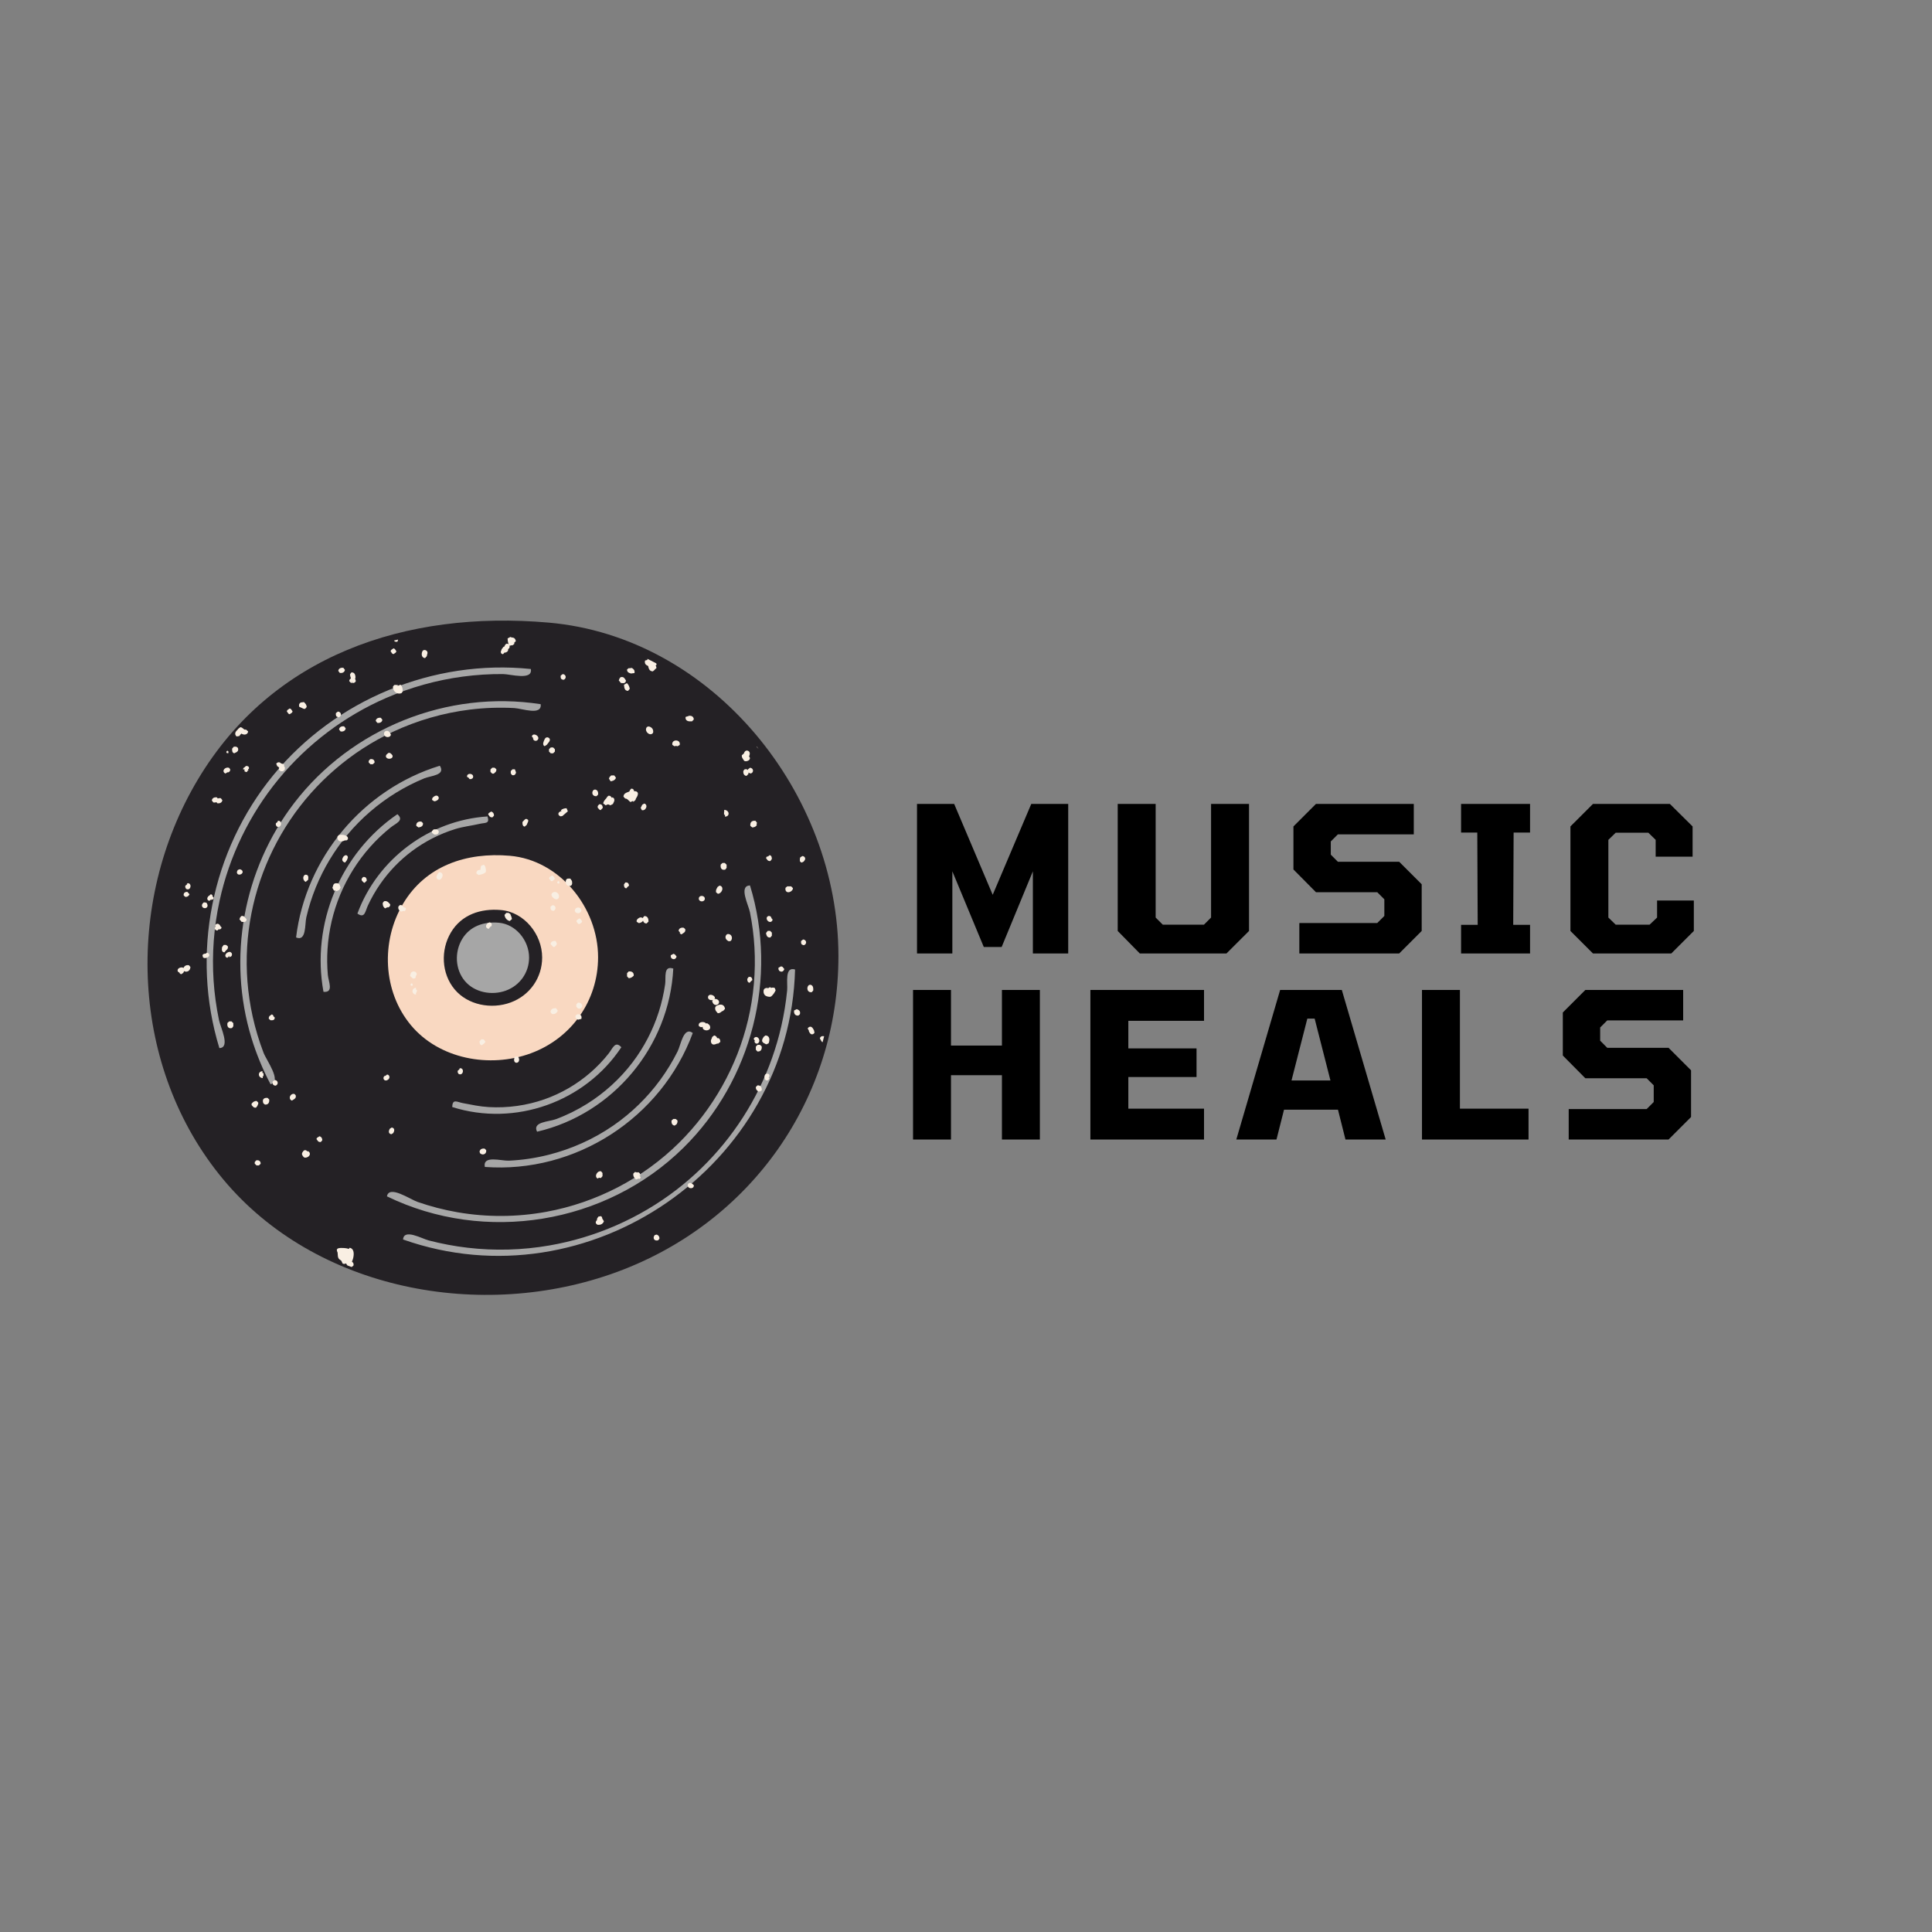 <svg xmlns="http://www.w3.org/2000/svg" xmlns:xlink="http://www.w3.org/1999/xlink" width="1080" zoomAndPan="magnify" viewBox="0 0 810 810" height="1080" preserveAspectRatio="xMidYMid meet" version="1.0"><rect x="0" y="0" width="810" height="810" fill="#808080" stroke="none"/><defs><g/><clipPath id="6b3da8300b"><path d="M 61 260 L 351.676 260 L 351.676 543 L 61 543 Z M 61 260 " clip-rule="nonzero"/></clipPath></defs><g fill="#000000" fill-opacity="1"><g transform="translate(378.507, 399.75)"><g><path d="M 5.953 0 L 5.953 -62.703 L 21.531 -62.703 L 37.688 -24.594 L 53.859 -62.703 L 69.344 -62.703 L 69.344 0 L 54.531 0 L 54.531 -34.453 L 41.438 -2.719 L 33.953 -2.719 L 20.766 -34.453 L 20.766 0 Z M 5.953 0 "/></g></g></g><g fill="#000000" fill-opacity="1"><g transform="translate(463.075, 399.75)"><g><path d="M 14.797 0 L 5.531 -9.438 L 5.531 -62.703 L 21.438 -62.703 L 21.438 -15.062 L 24.422 -12.078 L 41.688 -12.078 L 44.672 -15.062 L 44.672 -62.703 L 60.578 -62.703 L 60.578 -9.438 L 51.125 0 Z M 14.797 0 "/></g></g></g><g fill="#000000" fill-opacity="1"><g transform="translate(538.454, 399.75)"><g><path d="M 6.297 0 L 6.297 -12.766 L 38.969 -12.766 L 41.938 -15.734 L 41.938 -22.719 L 38.969 -25.688 L 13.266 -25.688 L 3.828 -35.219 L 3.828 -53.266 L 13.266 -62.703 L 54.281 -62.703 L 54.281 -49.938 L 22.453 -49.938 L 19.484 -46.969 L 19.484 -41.438 L 22.453 -38.453 L 48.156 -38.453 L 57.594 -29.016 L 57.594 -9.438 L 48.156 0 Z M 6.297 0 "/></g></g></g><g fill="#000000" fill-opacity="1"><g transform="translate(609.155, 399.75)"><g><path d="M 3.406 0 L 3.406 -12 L 10.375 -12 L 10.203 -50.703 L 3.406 -50.703 L 3.406 -62.703 L 32.328 -62.703 L 32.328 -50.703 L 25.438 -50.703 L 25.266 -12 L 32.328 -12 L 32.328 0 Z M 3.406 0 "/></g></g></g><g fill="#000000" fill-opacity="1"><g transform="translate(654.161, 399.75)"><g><path d="M 13.703 0 L 4.25 -9.438 L 4.25 -53.266 L 13.703 -62.703 L 45.938 -62.703 L 55.469 -53.266 L 55.469 -40.578 L 39.984 -40.578 L 39.984 -47.641 L 36.922 -50.625 L 23.219 -50.625 L 20.156 -47.641 L 20.156 -15.062 L 23.219 -12.078 L 37.438 -12.078 L 40.578 -15.062 L 40.578 -22.203 L 55.984 -22.203 L 55.984 -9.438 L 46.531 0 Z M 13.703 0 "/></g></g></g><g fill="#000000" fill-opacity="1"><g transform="translate(376.843, 477.75)"><g><path d="M 5.953 0 L 5.953 -62.703 L 21.859 -62.703 L 21.859 -39.391 L 43.219 -39.391 L 43.219 -62.703 L 59.125 -62.703 L 59.125 0 L 43.219 0 L 43.219 -26.969 L 21.859 -26.969 L 21.859 0 Z M 5.953 0 "/></g></g></g><g fill="#000000" fill-opacity="1"><g transform="translate(451.201, 477.75)"><g><path d="M 5.953 0 L 5.953 -62.703 L 53.594 -62.703 L 53.594 -49.766 L 21.859 -49.766 L 21.859 -38.203 L 50.453 -38.203 L 50.453 -26.203 L 21.859 -26.203 L 21.859 -12.938 L 53.594 -12.938 L 53.594 0 Z M 5.953 0 "/></g></g></g><g fill="#000000" fill-opacity="1"><g transform="translate(518.328, 477.75)"><g><path d="M 0 0 L 18.375 -62.703 L 44.234 -62.703 L 62.625 0 L 45.766 0 L 42.625 -12.5 L 20 -12.5 L 16.844 0 Z M 23.141 -24.75 L 39.469 -24.75 L 32.844 -50.703 L 29.781 -50.703 Z M 23.141 -24.75 "/></g></g></g><g fill="#000000" fill-opacity="1"><g transform="translate(590.22, 477.75)"><g><path d="M 5.953 0 L 5.953 -62.703 L 21.859 -62.703 L 21.859 -12.938 L 50.625 -12.938 L 50.625 0 Z M 5.953 0 "/></g></g></g><g fill="#000000" fill-opacity="1"><g transform="translate(651.391, 477.75)"><g><path d="M 6.297 0 L 6.297 -12.766 L 38.969 -12.766 L 41.938 -15.734 L 41.938 -22.719 L 38.969 -25.688 L 13.266 -25.688 L 3.828 -35.219 L 3.828 -53.266 L 13.266 -62.703 L 54.281 -62.703 L 54.281 -49.938 L 22.453 -49.938 L 19.484 -46.969 L 19.484 -41.438 L 22.453 -38.453 L 48.156 -38.453 L 57.594 -29.016 L 57.594 -9.438 L 48.156 0 Z M 6.297 0 "/></g></g></g><g clip-path="url(#6b3da8300b)"><path fill="#242125" d="M 351.516 400.812 C 351.516 460.664 314.953 512.523 258.773 533.238 C 201.957 554.184 132.289 540.934 93.578 494.445 C 54.828 447.902 51.891 378.719 83.012 326.723 C 114.008 274.934 169.875 255.777 230.016 261.031 C 298.902 267.051 351.516 332.641 351.516 400.812 " fill-opacity="1" fill-rule="nonzero"/></g><path fill="#f9d8c1" d="M 214.098 420.289 C 206.008 423.273 196.09 421.387 190.578 414.766 C 185.062 408.141 184.645 398.289 189.074 390.887 C 193.488 383.516 201.441 380.785 210.004 381.535 C 219.812 382.395 227.301 391.73 227.301 401.438 C 227.301 409.957 222.094 417.34 214.098 420.289 Z M 213.781 358.789 C 195.484 357.191 178.484 363.02 169.055 378.777 C 159.582 394.594 160.477 415.645 172.27 429.805 C 184.047 443.953 205.246 447.984 222.531 441.609 C 239.625 435.309 250.75 419.531 250.75 401.32 C 250.75 380.574 234.742 360.621 213.781 358.789 " fill-opacity="1" fill-rule="nonzero"/><path fill="#a6a6a6" d="M 212.125 415.305 C 217.996 413.141 221.82 407.719 221.82 401.465 C 221.82 394.34 216.32 387.484 209.121 386.855 C 202.836 386.305 196.996 388.305 193.754 393.719 C 190.504 399.156 190.812 406.387 194.863 411.25 C 198.906 416.109 206.188 417.492 212.125 415.305 Z M 204.906 464.148 C 201.18 463.934 197.652 463.164 194 462.477 C 191.617 462.023 189.684 460.52 189.609 464.129 C 215.941 472.469 245.258 462.039 260.5 439.062 C 257.914 436.195 256.883 439.52 255.199 441.656 C 252.875 444.605 250.258 447.332 247.418 449.785 C 241.789 454.648 235.309 458.406 228.293 460.875 C 220.824 463.5 212.809 464.605 204.906 464.148 Z M 172.754 356.801 C 178.219 352.723 184.395 349.578 190.91 347.57 C 194.27 346.535 197.688 346.195 201.074 345.402 C 203.461 344.844 205.406 345.48 204.395 342.293 C 180.02 343.875 158.297 360.102 149.848 383.02 C 152.969 385.211 153.113 382.098 154.242 379.648 C 155.691 376.504 157.426 373.492 159.398 370.645 C 163.066 365.352 167.59 360.652 172.754 356.801 Z M 246.121 462.793 C 241.977 465.383 237.555 467.57 232.965 469.254 C 230.051 470.32 223.066 470.336 225.168 474.473 C 257.066 467.055 280.629 438.719 282.277 406.086 C 278.055 404.641 279.262 409.848 278.867 412.602 C 278.297 416.582 277.391 420.508 276.164 424.336 C 273.734 431.902 270.035 439.008 265.242 445.344 C 260.004 452.262 253.473 458.191 246.121 462.793 Z M 142.652 375.062 C 145.668 367.812 149.891 361.062 155.098 355.184 C 157.742 352.191 160.645 349.438 163.754 346.938 C 165.98 345.145 169.598 344.004 166.609 341.352 C 142.734 357.688 130.387 387.379 135.621 415.828 C 140.047 416.266 137.703 411.535 137.453 408.77 C 137.133 405.16 137.086 401.523 137.316 397.91 C 137.82 390.07 139.633 382.316 142.652 375.062 Z M 257.133 471.891 C 248.902 477.574 239.648 481.711 229.957 484.16 C 224.496 485.539 218.93 486.367 213.305 486.617 C 210.141 486.758 202.285 484.211 203.27 489.246 C 241.273 492.07 277.293 468.766 290.449 433.082 C 286.574 430.223 285.43 438.129 284.086 440.812 C 282 444.977 279.57 448.969 276.824 452.727 C 271.391 460.156 264.707 466.664 257.133 471.891 Z M 166.137 332.293 C 169.891 329.996 173.809 328.004 177.875 326.324 C 180.594 325.207 187.004 325.039 184.398 321.035 C 152.207 330.902 128.188 359.605 124.133 393.027 C 128.5 394.887 127.758 387.492 128.43 384.59 C 129.418 380.316 130.75 376.117 132.402 372.051 C 135.66 364.031 140.18 356.527 145.734 349.887 C 151.527 342.969 158.441 337.008 166.137 332.293 Z M 121.621 343.816 C 132.332 327.867 147.336 314.953 164.742 306.809 C 174.926 302.043 185.902 298.863 197.062 297.496 C 203.219 296.742 209.43 296.523 215.621 296.859 C 218.93 297.039 227.254 300.176 226.695 295.238 C 187.594 289.148 147.32 305.359 123.297 336.73 C 101.977 364.582 95.176 401.738 105.461 435.293 C 107.5 441.941 110.168 448.41 113.426 454.559 C 118.324 453.438 111.723 444.586 110.492 441.363 C 108.598 436.406 107.062 431.32 105.918 426.137 C 103.816 416.598 103.031 406.773 103.613 397.023 C 104.746 378.082 111.047 359.562 121.621 343.816 Z M 286.523 481.219 C 315.289 452.875 326.281 409.855 314.441 371.23 C 309.574 371.328 313.801 379.363 314.422 382.473 C 315.383 387.289 316.016 392.18 316.301 397.082 C 316.895 407.34 315.98 417.676 313.609 427.672 C 309.004 447.082 298.906 465.059 284.727 479.09 C 269.555 494.098 249.941 504.25 228.949 508.074 C 216.73 510.301 204.137 510.371 191.895 508.258 C 186.176 507.273 180.531 505.812 175.047 503.902 C 171.871 502.797 163.121 496.703 162.227 501.578 C 203.32 521.539 253.992 513.281 286.523 481.219 Z M 330.016 415.223 C 329.512 420.281 328.695 425.312 327.559 430.266 C 325.488 439.309 322.367 448.109 318.277 456.434 C 310.172 472.949 298.254 487.531 283.684 498.762 C 268.113 510.77 249.633 518.832 230.262 522.18 C 218.977 524.129 207.434 524.453 196.062 523.121 C 190.57 522.48 185.125 521.457 179.773 520.066 C 176.844 519.309 169.316 514.977 168.988 519.664 C 246.855 547.137 331.207 488.723 333.336 406.473 C 328.848 405.07 330.312 412.203 330.016 415.223 Z M 91.816 427.688 C 92.449 430.727 96.727 439.266 91.973 439.426 C 79.938 400.156 88.566 356.637 114.633 324.926 C 140.652 293.285 181.754 276.273 222.551 280.48 C 223.465 285.426 214.016 282.633 210.941 282.605 C 205.289 282.562 199.641 282.922 194.039 283.668 C 183.004 285.137 172.148 288.176 161.938 292.605 C 144.449 300.195 128.867 311.973 116.762 326.699 C 104.645 341.441 96.105 359.035 92.051 377.684 C 89.668 388.633 88.812 399.922 89.547 411.105 C 89.914 416.68 90.684 422.219 91.816 427.688 " fill-opacity="1" fill-rule="nonzero"/><path fill="#f9efe3" d="M 75.184 407.73 C 75.297 408.051 75.535 408.363 76.027 408.434 L 76.852 407.867 C 76.863 407.812 76.895 407.754 76.949 407.656 C 77.023 407.516 77.117 407.355 77.176 407.133 C 77.812 407.555 78.68 407.457 79.25 406.879 C 79.629 406.496 79.836 405.949 79.82 405.391 L 79.191 404.672 C 77.703 404.449 77.188 405.293 76.879 405.867 L 76.746 405.703 C 75.91 405.348 74.523 405.867 74.449 406.773 C 74.418 407.156 74.641 407.574 75.184 407.73 Z M 111.062 463.086 C 111.156 463.094 111.246 463.102 111.332 463.102 C 111.934 463.102 112.289 462.848 112.48 462.633 C 112.82 462.254 112.945 461.707 112.867 460.957 L 112.172 460.297 C 112.051 460.289 111.938 460.285 111.832 460.285 C 111.395 460.285 110.77 460.344 110.418 460.848 C 110.016 461.422 110.273 462.133 110.441 462.602 Z M 114.086 427.75 L 114.16 427.75 C 114.332 427.723 114.734 427.691 114.996 427.336 C 115.105 427.18 115.23 426.91 115.148 426.523 L 114.43 425.938 C 114.582 425.938 114.719 426.047 114.73 426.051 C 114.652 425.867 114.461 425.426 113.934 425.297 L 112.992 425.984 C 112.867 426.164 112.598 426.527 112.707 427.133 L 113.438 427.75 Z M 108.531 488.613 L 109.273 487.914 C 109.305 487.363 109.105 487.031 108.93 486.848 C 108.602 486.504 108.137 486.359 107.426 486.48 L 106.801 487.211 L 106.801 487.867 L 107.543 488.613 Z M 107.344 464.383 L 107.957 463.57 C 107.945 463.488 107.949 463.477 108.031 463.328 C 108.145 463.113 108.316 462.793 108.285 462.293 L 107.633 461.609 L 107.406 461.598 C 106.98 461.598 106.695 461.746 106.504 461.852 C 106.375 461.922 106.352 461.934 106.281 461.934 L 106.273 461.934 L 105.488 462.676 L 105.488 463.32 L 106.188 464.09 C 106.34 464.203 106.617 464.406 107.066 464.406 Z M 122.664 298.262 L 122.035 297.332 C 121.922 297.238 121.738 297.086 121.449 297.023 L 120.551 297.652 C 120.461 297.758 120.309 297.934 120.238 298.211 L 120.875 299.141 C 120.98 299.227 121.16 299.379 121.438 299.449 L 122.359 298.812 C 122.445 298.707 122.594 298.535 122.664 298.262 Z M 122.406 461.426 L 123.355 460.812 C 123.598 460.652 124.242 460.223 123.969 459.207 L 123.535 458.711 C 122.574 458.297 121.613 459.164 121.5 460.023 C 121.414 460.695 121.777 461.262 122.406 461.426 Z M 119.414 322.613 L 119.414 321.633 L 119.098 321.316 C 119.18 321.055 119.164 320.758 119.051 320.414 L 117.828 320.062 C 117.645 319.883 117.34 319.578 116.867 319.578 C 116.301 319.578 115.93 320.027 115.809 320.18 L 116.309 321.391 C 116.355 321.395 116.488 321.41 116.531 321.422 C 116.422 321.383 116.309 321.215 116.309 321.141 L 117.066 321.887 C 116.969 322.09 116.895 322.367 116.965 322.746 L 117.695 323.359 L 118.668 323.359 Z M 117.844 345.336 C 117.844 345.07 117.777 344.824 117.656 344.621 C 117.469 344.309 117.141 344.117 116.781 344.117 L 116.555 344.145 L 116.219 344.547 C 116.301 344.5 116.402 344.469 116.527 344.469 L 115.641 345.195 L 115.641 345.848 L 115.98 346.473 C 116.207 346.613 116.441 346.688 116.676 346.688 C 117.34 346.688 117.844 346.105 117.844 345.336 Z M 115.316 455.188 C 115.875 455.188 116.383 454.676 116.422 454.078 C 116.461 453.566 116.156 452.914 115.172 452.777 L 114.332 453.414 C 114.246 454.09 114.328 454.547 114.602 454.855 Z M 104.348 322.438 C 104.414 322.121 104.449 321.727 104.191 321.41 L 103.547 321.102 C 103.277 321.102 103.066 321.215 102.84 321.367 C 102.719 321.453 102.648 321.559 102.602 321.668 C 102.215 321.766 101.949 322.086 101.898 322.531 L 101.914 322.531 L 101.895 322.551 L 102.59 322.621 C 102.543 322.773 102.52 322.891 102.52 322.922 L 102.555 323.008 L 102.426 323.312 C 102.551 323.363 102.809 323.523 102.879 323.566 L 102.918 323.551 L 102.902 323.578 L 102.926 323.547 L 103.277 323.691 L 103.629 323.605 L 103.637 323.25 L 103.98 323.105 C 104.008 323.027 104.133 322.797 104.18 322.734 L 103.977 322.566 C 104.004 322.5 104.02 322.438 104.031 322.371 Z M 85.953 401.676 C 86.566 401.676 87.695 401.27 87.75 400.453 C 87.758 400.305 87.754 399.57 86.703 399.434 L 86.301 399.781 C 85.547 399.852 85.07 400.008 84.895 400.48 L 85.094 401.355 C 85.242 401.5 85.512 401.676 85.953 401.676 Z M 86.914 380.145 C 87.078 379.805 87.145 379.234 86.527 378.445 L 85.496 378.309 C 84.566 379 84.609 379.645 84.719 379.969 C 84.875 380.445 85.34 380.758 85.879 380.758 C 86.332 380.758 86.73 380.527 86.914 380.145 Z M 100.344 366.691 C 100.949 366.691 101.648 366.297 101.723 365.66 C 101.762 365.312 101.656 364.695 100.508 364.43 L 99.754 364.707 C 99.594 364.91 99.113 365.543 99.422 366.156 C 99.586 366.496 99.93 366.691 100.344 366.691 Z M 101.633 386.508 C 101.824 386.535 102.02 386.551 102.191 386.551 C 102.582 386.551 102.895 386.438 103.109 386.207 C 103.25 386.059 103.406 385.801 103.379 385.387 L 102.734 384.684 C 102.574 384.434 102.094 383.812 101.129 384.078 L 100.586 384.809 C 100.594 385.02 100.531 385.125 100.375 385.367 L 101.262 386.473 C 101.371 386.473 101.504 386.496 101.633 386.508 Z M 96.633 431.09 C 96.832 431.09 97.047 431.059 97.285 430.988 L 97.816 430.277 L 97.816 428.965 L 97.074 428.223 L 96.09 428.223 L 95.352 428.887 C 95.281 429.535 95.246 430.223 95.672 430.691 C 95.836 430.871 96.137 431.09 96.633 431.09 Z M 243.539 425.691 C 243.312 425.414 242.781 425.098 241.871 425.297 L 241.312 425.844 C 241.164 426.426 241.23 427.188 242.531 427.551 C 242.531 427.551 242.496 427.535 242.453 427.488 L 243.742 427.172 C 243.891 426.539 243.824 426.051 243.539 425.691 Z M 238.707 371.461 L 238.711 371.461 L 238.805 371.469 C 239.121 371.469 239.406 371.344 239.602 371.117 C 239.961 370.711 239.891 370.16 239.836 369.715 C 239.816 369.574 239.793 369.371 239.789 369.344 L 239.094 368.336 L 238.105 368.336 L 237.602 368.535 C 237.121 368.98 237.078 369.875 237.312 370.48 C 237.551 371.098 238.074 371.461 238.707 371.461 Z M 243.703 420.828 C 243.512 420.617 243.148 420.363 242.523 420.363 L 242.301 420.375 L 241.621 421.117 L 241.621 422.09 L 242.367 422.836 L 243.344 422.836 L 244.086 422.156 C 244.133 421.594 244.008 421.152 243.703 420.828 Z M 234.027 374.707 C 233.691 374.242 233.145 373.949 232.59 373.949 C 231.863 373.949 231.309 374.422 231.164 375.16 L 231.461 375.902 C 231.543 375.961 231.629 376.066 231.73 376.184 C 232.031 376.52 232.484 377.031 233.387 377.031 L 233.59 377.023 L 234.23 376.531 C 234.461 375.867 234.391 375.23 234.027 374.707 Z M 249.469 331.004 L 248.863 331.195 C 248.375 331.648 248.199 332.348 248.43 332.93 C 248.645 333.48 249.164 333.809 249.812 333.809 C 249.906 333.809 250.016 333.805 250.121 333.785 L 250.754 333.141 C 250.973 331.355 249.828 331.055 249.469 331.004 Z M 213.676 386.152 L 214.629 385.34 C 214.523 384.566 214.266 383.969 214.016 383.395 L 213.926 383.184 L 213.242 382.738 L 212.254 382.738 L 211.52 383.586 C 211.707 384.898 212.453 385.789 213.676 386.152 Z M 216.547 445.574 C 216.953 445.574 217.328 445.324 217.52 444.914 C 217.801 444.32 217.637 443.566 217.086 442.895 L 215.82 443.09 C 215.461 443.996 215.434 444.691 215.742 445.145 C 215.93 445.418 216.219 445.574 216.547 445.574 Z M 215.133 325.031 C 216.055 325.031 216.277 324.203 216.348 323.832 L 215.859 322.527 L 214.879 322.527 L 214.137 323.27 L 214.137 324.25 L 214.691 324.969 C 214.852 325.012 214.992 325.031 215.133 325.031 Z M 231.895 425.156 C 233.121 425.156 233.586 424.273 233.863 423.754 L 233.117 422.66 C 232.445 422.695 231.68 422.73 231.195 423.277 C 230.926 423.574 230.801 423.965 230.824 424.426 L 231.457 425.125 C 231.617 425.148 231.762 425.156 231.895 425.156 Z M 230.461 309.793 C 230.301 309.398 229.926 309.172 229.352 309.109 L 228.711 309.363 C 228.379 309.75 227.547 311.312 227.773 312.176 C 227.859 312.492 228.074 312.734 228.363 312.84 L 229.355 312.172 C 229.395 312.043 229.664 311.715 229.824 311.52 C 230.25 311.012 230.723 310.434 230.461 309.793 Z M 255.488 325.875 C 255.496 326.094 255.434 326.191 255.281 326.422 L 256.008 327.566 C 256.508 327.496 257.82 327.309 258.246 326.09 L 257.543 325.105 L 256.23 325.105 Z M 219.965 346.574 L 220.855 345.816 C 220.875 345.672 221.078 345.227 221.176 345.012 C 221.43 344.469 221.609 344.082 221.352 343.676 L 220.695 343.316 C 220.395 343.316 220.164 343.48 219.973 343.641 L 219.051 344.621 C 219.059 344.719 219.055 344.836 219.051 344.953 C 219.047 345.383 219.031 346.383 219.965 346.574 Z M 283.66 401.02 L 282.902 400.082 C 282.707 400.082 282.594 400.023 282.367 399.875 L 281.219 400.504 L 281.219 401.152 L 281.504 401.746 C 281.723 401.906 282.062 402.141 282.477 402.141 C 282.809 402.141 283.406 401.988 283.66 401.02 Z M 271.406 276.688 L 270.445 276.934 C 270.051 278.402 271.043 278.879 271.469 279.082 C 271.566 279.129 271.719 279.199 271.75 279.258 L 271.797 279.469 C 271.949 280.168 272.238 281.473 273.711 281.473 L 274.527 280.793 C 274.531 280.711 274.543 280.652 274.547 280.617 L 275.172 280.18 C 275.246 279.66 275.078 279.312 274.871 279.07 C 275.016 278.918 275.16 278.77 275.305 278.617 L 275.117 278.094 C 273.902 277.449 272.68 276.824 271.441 276.219 L 271.414 276.254 C 271.445 276.469 271.426 276.613 271.406 276.688 Z M 282.832 471.922 L 283.664 471.352 C 283.684 471.301 283.719 471.23 283.766 471.145 C 283.918 470.859 284.148 470.434 284.004 469.719 L 283.273 469.129 L 282.289 469.129 L 281.551 469.785 C 281.348 471.504 282.379 471.852 282.832 471.922 Z M 285.727 391.734 L 286.652 391.105 C 286.891 390.949 287.535 390.52 287.262 389.504 L 286.633 388.957 C 285.375 388.777 284.625 389.309 284.5 390.254 L 285.227 391.094 C 285.07 391.094 284.93 390.977 284.918 390.969 C 285 391.164 285.184 391.617 285.727 391.734 Z M 289.031 495.977 L 288.535 496.305 C 288.281 496.707 288.25 497.148 288.453 497.52 C 288.672 497.918 289.137 498.168 289.676 498.168 C 290.082 498.168 290.445 498.012 290.664 497.738 C 290.863 497.5 290.93 497.191 290.867 496.879 L 290.18 496.266 C 290.031 496.152 289.75 495.949 289.309 495.949 Z M 288.941 300.098 C 288.852 300.105 288.762 300.113 288.719 300.184 L 287.441 300.574 C 287.355 301.105 287.457 301.547 287.738 301.875 C 288.156 302.363 288.805 302.43 289.383 302.43 L 290.148 302.414 L 290.883 301.629 C 290.816 300.492 290.023 300.004 288.941 300.098 Z M 274.555 517.785 C 274.09 518.254 273.93 518.891 274.137 519.391 C 274.32 519.832 274.766 520.09 275.32 520.09 C 275.5 520.09 275.703 520.066 275.926 520.008 L 276.484 519.312 C 276.512 518.48 276.102 517.879 275.336 517.598 Z M 273.68 307.402 L 273.863 306.957 C 273.988 305.125 272.508 304.699 272.02 304.559 L 271.316 304.723 C 270.832 305.16 270.695 305.812 270.945 306.469 C 271.199 307.133 271.906 307.836 272.719 307.836 C 273.094 307.836 273.434 307.68 273.68 307.402 Z M 262.539 372.441 L 262.961 372.09 C 262.91 372.098 262.863 372.105 262.809 372.098 L 263.727 371.305 C 263.613 370.188 263.004 369.957 262.52 369.957 C 262.406 369.957 262.285 369.969 262.164 369.992 L 261.586 370.828 C 261.602 370.902 261.602 370.977 261.602 371.059 C 261.617 371.398 261.652 372.301 262.539 372.441 Z M 268.617 493.594 L 268.027 492.699 C 268.246 492.738 268.426 492.984 268.438 493.047 C 268.539 492.195 268.203 491.648 267.457 491.414 L 267.145 491.598 C 266.969 491.508 266.625 491.363 266.164 491.387 L 265.516 492.043 C 265.387 493.211 265.965 493.809 266.348 494.203 C 266.449 494.309 266.551 494.406 266.633 494.523 L 267.754 494.164 L 267.977 494.09 C 267.977 494.242 267.863 494.391 267.852 494.406 C 268.043 494.324 268.492 494.141 268.617 493.594 Z M 269.59 385.996 C 269.766 386.613 270.156 387.168 271.082 387.168 L 271.898 386.363 C 271.871 385.613 271.805 384.051 270.148 384.051 C 270.148 384.051 270.145 384.051 270.141 384.051 L 269.445 384.859 C 269.445 384.891 269.445 384.926 269.445 384.977 C 269.434 384.949 269.414 384.934 269.395 384.918 C 269.203 384.719 268.941 384.613 268.664 384.613 C 268.074 384.613 267.531 385.09 267.363 385.238 C 267.207 385.402 266.719 385.891 266.961 386.473 L 267.812 387.008 C 268.277 387.008 269.285 386.66 269.59 385.996 Z M 250.438 513.477 C 250.645 513.504 250.828 513.516 251.004 513.516 C 251.738 513.516 252.711 513.262 253.199 512.031 L 252.605 511.02 C 252.566 511.016 252.535 511.008 252.508 511.008 C 252.512 510.719 252.465 510.258 252 509.875 L 250.895 510.062 C 250.801 510.211 250.715 510.328 250.648 510.414 C 250.34 510.836 250.223 511.133 250.289 511.582 C 250.184 511.652 250.078 511.738 249.992 511.863 C 249.789 512.141 249.73 512.488 249.82 512.895 Z M 263.766 410.082 C 264.195 410.082 264.48 409.934 264.672 409.828 C 264.805 409.754 264.809 409.711 264.895 409.746 L 265.688 409.09 C 265.75 408.551 265.629 408.105 265.336 407.773 C 264.965 407.355 264.379 407.195 263.555 407.285 L 262.891 408.027 L 262.891 409.336 L 263.551 410.074 Z M 205.859 388.426 C 206.012 388.215 206.305 387.824 206.121 387.344 C 205.93 386.836 205.395 386.723 205.219 386.68 L 204.395 387.082 C 204.352 387.164 204.266 387.273 204.184 387.379 C 203.965 387.66 203.629 388.09 203.809 388.633 C 204.004 389.207 204.633 389.375 204.867 389.434 L 205.723 388.375 C 205.762 388.457 205.758 388.559 205.738 388.598 C 205.754 388.562 205.816 388.48 205.859 388.426 Z M 155.191 318.285 L 154.578 319.02 L 154.578 319.668 L 155.324 320.414 L 156.301 320.414 L 157.039 319.727 C 157.082 319.176 156.887 318.836 156.715 318.652 C 156.496 318.418 156.055 318.137 155.191 318.285 Z M 152.215 367.703 L 151.629 368.422 L 151.629 369.078 L 152.285 369.816 C 152.391 369.91 152.57 370.062 152.852 370.133 L 153.766 369.203 C 153.754 368.82 153.711 367.66 152.57 367.66 C 152.457 367.66 152.34 367.676 152.215 367.703 Z M 157.527 302.227 L 158.176 303.066 C 158.324 303.086 158.469 303.094 158.602 303.094 C 159.555 303.094 160.195 302.598 160.312 301.773 L 159.664 300.934 C 158.457 300.793 157.66 301.281 157.527 302.227 Z M 161.242 452.887 C 161.41 452.957 161.586 452.992 161.766 452.992 C 162.508 452.992 163.219 452.363 163.277 451.645 C 163.324 451.062 162.93 450.586 162.312 450.484 L 161.441 451.18 C 161.449 451.051 161.543 450.93 161.531 450.93 C 160.895 451.23 160.652 451.719 160.816 452.383 Z M 164.109 475.523 L 164.855 475.047 C 165.082 474.656 165.5 473.926 165.156 473.285 C 165.051 473.094 164.785 472.762 164.199 472.73 L 163.445 473.223 C 163.227 473.613 162.82 474.332 163.16 474.957 C 163.266 475.156 163.523 475.48 164.109 475.523 Z M 132.984 476.98 C 132.895 477.082 132.742 477.266 132.672 477.551 L 133.355 478.488 C 133.508 478.602 133.785 478.809 134.234 478.809 L 134.5 478.785 L 135.121 478.078 C 135.141 477.496 134.953 476.73 133.98 476.371 Z M 127.68 485.324 L 128.004 485.359 C 128.766 485.359 129.707 484.824 129.891 484.023 C 129.996 483.582 129.852 482.98 129.145 482.625 L 128.887 482.77 C 128.688 482.512 128.383 482.199 127.914 482.199 L 127.578 482.262 L 127.266 482.48 C 126.383 483.516 126.383 484.027 127.266 485.074 Z M 146.402 285.555 L 147.234 286.375 C 147.305 286.367 147.375 286.367 147.457 286.367 L 147.457 285.719 L 147.703 286.367 C 148.016 286.367 148.961 286.367 149.172 285.484 L 148.973 284.785 C 148.934 284.746 148.895 284.711 148.855 284.68 C 148.957 284.504 149.031 284.254 149.031 283.895 C 149.031 283.52 148.957 283.121 148.82 282.805 C 148.488 282.004 147.887 281.918 147.641 281.918 L 147.215 281.992 L 146.73 282.797 C 146.828 283.484 146.965 284.027 147.141 284.422 C 146.738 284.629 146.461 285.031 146.402 285.555 Z M 148.188 530.59 C 148.43 529.613 147.855 529.184 147.551 528.965 C 148.035 528 148.66 525.641 148.023 524.246 C 147.746 523.633 147.242 523.238 146.605 523.133 L 146.191 523.633 C 145.719 523.402 144.816 523.215 143.094 523.215 C 142.312 523.215 141.457 523.273 141.211 523.941 L 141.32 524.648 C 141.547 524.953 141.574 525.316 141.598 525.887 C 141.613 526.371 141.641 526.926 141.883 527.449 C 142.074 527.867 142.449 528.113 142.781 528.336 C 142.938 528.441 143.195 528.617 143.199 528.781 L 143.641 529.734 C 143.754 529.781 143.863 529.824 143.977 529.867 C 144.461 529.938 144.84 529.836 145.098 529.672 C 145.23 529.984 145.41 530.293 145.664 530.547 C 146.203 530.754 146.746 530.957 147.289 531.16 C 147.363 531.16 147.441 531.16 147.527 531.152 Z M 140.016 370.59 C 139.75 370.922 139.641 371.32 139.547 371.672 C 139.488 371.887 139.422 372.129 139.348 372.219 L 140.035 373.418 C 140.613 373.324 140.973 373.488 141.141 373.609 L 142.309 373.094 C 142.336 372.906 142.359 372.883 142.414 372.848 L 142.797 372.145 C 142.797 371.91 142.707 371.723 142.551 371.559 C 142.57 371.152 142.32 370.816 142.172 370.605 L 141.57 370.305 L 140.598 370.305 Z M 196.879 326.629 L 197.535 326.629 L 198.164 326.281 C 198.418 325.879 198.445 325.441 198.242 325.074 C 197.855 324.367 196.543 324.234 196.031 324.848 C 195.836 325.09 195.762 325.391 195.824 325.703 L 196.207 326.027 C 196.141 325.898 196.141 325.781 196.152 325.73 Z M 191.887 449.586 L 192.23 450.215 C 192.453 450.363 192.684 450.43 192.918 450.43 C 193.586 450.43 194.086 449.844 194.086 449.07 C 194.086 448.805 194.023 448.555 193.902 448.352 C 193.707 448.031 193.387 447.852 193.023 447.852 L 192.809 447.871 L 192.473 448.27 C 192.559 448.23 192.656 448.199 192.766 448.199 L 191.887 448.93 Z M 212.105 270.02 C 211.812 270.27 211.66 270.586 211.539 270.844 C 211.48 270.957 211.395 271.145 211.352 271.18 L 211.105 271.16 L 210.293 272.234 C 210.336 272.309 210.258 272.488 210.16 272.691 C 210.027 272.965 209.828 273.383 210.082 273.812 C 210.195 274.004 210.426 274.238 210.906 274.27 L 211.684 273.391 C 211.703 273.496 211.629 273.664 211.535 273.719 C 211.578 273.695 211.703 273.652 211.789 273.629 C 212.105 273.527 212.535 273.391 212.836 273.016 C 213.047 272.75 213.066 272.449 213.031 272.125 C 213.43 271.969 213.578 271.621 213.629 271.453 C 213.711 271.188 213.672 270.891 213.578 270.641 C 213.602 270.668 213.621 270.691 213.645 270.719 L 214.938 270.465 C 214.906 270.559 214.785 270.652 214.777 270.664 L 215.621 269.961 C 215.633 269.766 215.621 269.59 215.605 269.434 L 216.262 268.82 C 216.035 267.523 215.355 267.344 214.73 267.277 C 214.473 267.25 214.27 267.227 214 267.035 L 212.824 267.66 C 212.844 268.438 212.922 269.375 213.293 270.156 C 213.102 269.953 212.793 269.832 212.492 269.848 Z M 208.086 322.488 L 207.355 321.871 L 206.367 321.871 L 205.625 322.613 L 205.625 323.598 L 206.367 324.344 L 207.027 324.344 L 207.797 323.629 C 207.926 323.457 208.191 323.098 208.086 322.488 Z M 206.5 342.652 L 207.109 341.957 C 207.145 341.113 206.734 340.504 205.957 340.238 L 204.98 340.84 C 204.891 340.949 204.73 341.137 204.664 341.434 L 205.348 342.363 C 205.496 342.473 205.773 342.676 206.215 342.676 Z M 183.91 368.812 L 184.18 368.844 C 184.992 368.766 185.605 367.598 185.57 366.879 C 185.543 366.184 185.023 365.711 184.281 365.711 L 184.023 365.727 L 183.398 366.59 C 183.387 366.641 183.312 366.781 183.262 366.867 C 183.105 367.18 182.859 367.645 183.07 368.145 C 183.211 368.473 183.488 368.691 183.91 368.812 Z M 181.082 349.121 L 182.016 349.852 L 182.289 349.871 C 182.418 349.879 182.547 349.891 182.668 349.891 C 182.848 349.891 183.41 349.891 183.742 349.422 C 183.969 349.113 184.004 348.715 183.844 348.234 L 183.141 347.723 L 181.828 347.723 L 181.082 348.465 Z M 312.957 325.312 L 313.789 324.48 C 313.777 324.375 313.789 324.25 313.797 324.121 C 313.805 324.035 313.809 323.953 313.812 323.863 C 313.836 323.898 313.863 323.934 313.891 323.965 L 314.602 324.289 C 315.168 324.289 315.664 323.793 315.707 323.184 C 315.746 322.672 315.441 322.023 314.461 321.883 L 313.613 322.52 C 313.598 322.652 313.59 322.777 313.582 322.895 C 313.562 322.859 313.531 322.824 313.5 322.789 C 313.297 322.578 312.824 322.336 312.156 322.562 L 311.652 323.188 C 311.461 324.926 312.5 325.254 312.957 325.312 Z M 314.164 315.238 C 314.035 315.031 313.727 314.688 313.07 314.672 L 312.695 314.766 C 312.18 315.047 311.973 315.551 311.848 315.984 C 311.82 315.984 311.793 315.984 311.766 315.98 L 310.996 316.68 C 310.957 317.418 311.266 317.867 311.469 318.16 C 311.578 318.32 311.641 318.414 311.664 318.527 L 312.109 319.051 C 312.293 319.125 312.496 319.164 312.711 319.164 C 313.461 319.164 314.344 318.676 314.402 317.98 C 314.426 317.695 314.312 317.387 314.023 317.176 C 314.305 316.531 314.52 315.809 314.164 315.238 Z M 320.168 415.105 C 320.031 415.938 320.168 416.609 320.574 417.098 C 321.168 417.812 322.16 417.91 322.852 417.93 L 323.375 417.727 C 324.199 416.957 324.789 416.121 325.188 415.188 L 324.836 414.23 C 324.305 413.973 323.734 413.996 323.301 414.195 C 323.176 414.043 322.996 413.926 322.754 413.859 L 321.801 414.473 C 321.824 414.324 321.953 414.195 322.035 414.172 C 321.98 414.195 321.809 414.195 321.695 414.195 C 321.266 414.207 320.465 414.223 320.168 415.105 Z M 328.82 406.262 L 328.047 405.324 C 327.852 405.324 327.742 405.254 327.523 405.113 L 326.375 405.734 L 326.375 406.391 L 326.664 406.98 C 326.883 407.145 327.219 407.371 327.633 407.371 C 327.961 407.371 328.555 407.227 328.82 406.262 Z M 305.602 394.648 L 306.359 394.492 C 306.848 394.031 307 393.242 306.734 392.57 C 306.492 391.949 305.949 391.578 305.156 391.578 C 305.152 391.578 305.148 391.578 305.141 391.578 L 304.68 391.781 C 304.262 392.188 304.09 392.684 304.199 393.207 C 304.363 393.965 305.055 394.449 305.602 394.648 Z M 298.867 437.887 C 299.004 437.902 299.133 437.918 299.25 437.918 C 299.742 437.918 300.086 437.758 300.336 437.645 C 300.656 437.504 300.793 437.48 301.098 437.547 L 302.008 436.801 C 301.965 435.336 301.199 435.152 300.656 435.238 C 300.422 434.348 299.676 434.156 299.402 434.121 L 298.562 434.785 C 298.531 435.109 298.434 435.297 298.32 435.52 C 298.051 436.031 297.852 436.562 298.309 437.48 Z M 303.18 423.824 L 303.969 422.973 C 303.812 421.848 303.125 421.176 302.125 421.176 C 301.434 421.176 300.719 421.5 300.242 421.777 L 299.898 422.219 C 299.66 423.055 299.977 423.508 300.207 423.926 L 300.934 424.797 L 300.949 424.797 C 301.75 424.797 302.211 424.395 302.512 424.125 C 302.77 423.898 302.898 423.902 303.18 423.824 Z M 294.246 377.902 C 294.703 377.902 295.109 377.703 295.332 377.367 C 295.535 377.066 295.559 376.68 295.41 376.316 C 295.207 375.836 294.641 375.613 294.172 375.613 C 293.609 375.613 293.168 375.914 293.023 376.402 C 292.918 376.773 292.98 377.129 293.195 377.414 C 293.426 377.727 293.812 377.902 294.246 377.902 Z M 294.656 431.117 L 294.855 431.465 C 295.199 431.797 295.688 431.988 296.195 431.988 C 296.703 431.988 297.191 431.797 297.531 431.465 L 297.754 430.984 C 297.84 429.781 297.012 429.316 296.414 428.98 L 296.039 429.16 C 296.027 429.148 296.023 429.137 296.016 429.125 C 295.496 428.289 293.617 428.289 293.098 429.125 C 292.887 429.465 292.875 429.887 293.074 430.277 L 293.902 430.676 L 294.312 430.582 C 294.473 430.547 294.527 430.512 294.602 430.531 C 294.582 430.699 294.598 430.895 294.656 431.117 Z M 331.945 373.426 C 332.273 373.094 332.445 372.723 332.441 372.352 L 331.699 371.605 L 330.066 371.605 L 329.34 372.211 C 329.215 372.824 329.297 373.312 329.582 373.664 C 329.805 373.93 330.137 374.078 330.512 374.078 C 331.086 374.078 331.629 373.742 331.945 373.426 Z M 304.633 363.848 L 304.633 362.543 L 303.887 361.801 L 302.91 361.801 L 302.168 362.457 C 302.094 363.105 302.059 363.781 302.48 364.254 C 302.645 364.441 302.945 364.664 303.445 364.664 C 303.648 364.664 303.859 364.625 304.102 364.555 Z M 339.281 432.66 C 339.508 433.078 339.812 433.648 340.461 433.648 C 340.852 433.648 341.195 433.422 341.488 432.973 L 341.266 431.953 C 341.215 431.898 341.109 431.711 341.047 431.582 C 340.785 431.105 340.43 430.453 339.723 430.453 C 339.305 430.453 338.934 430.699 338.613 431.176 L 339.25 432.328 C 339.137 432.328 339.059 432.277 339.039 432.266 C 339.098 432.316 339.211 432.531 339.281 432.66 Z M 339.602 412.848 L 339.047 413.047 C 338.531 413.531 338.344 414.402 338.613 415.078 C 338.84 415.652 339.348 415.996 339.969 415.996 C 340.09 415.996 340.215 415.984 340.352 415.953 L 340.949 415.27 C 340.988 414.566 341.078 412.941 339.602 412.848 Z M 335.875 394.508 C 335.785 395.184 335.871 395.648 336.145 395.957 L 336.855 396.277 C 337.422 396.277 337.918 395.785 337.965 395.172 C 338 394.66 337.695 394.008 336.719 393.871 Z M 343.727 435.426 L 344.27 436.227 C 344.156 436.203 344.066 436.074 344.055 436.062 L 344.703 436.906 C 344.77 436.914 344.828 436.914 344.891 436.918 C 345.105 436.102 345.316 435.281 345.516 434.461 C 345.332 434.414 345.148 434.387 344.969 434.387 C 344.285 434.387 343.797 434.797 343.727 435.426 Z M 202.445 483.996 C 202.863 483.996 203.25 483.82 203.508 483.516 C 203.711 483.281 203.934 482.863 203.832 482.195 L 203.184 481.566 C 201.945 481.414 201.188 481.914 201.055 482.855 L 201.246 483.465 C 201.559 483.801 201.996 483.996 202.445 483.996 Z M 251.168 337.23 L 250.586 337.957 L 250.586 338.609 L 251.227 339.344 C 251.332 339.438 251.516 339.594 251.809 339.664 L 252.711 338.707 C 252.672 337.547 252.09 337.016 251.168 337.23 Z M 223.422 309.562 C 223.5 309.82 223.715 310.598 224.59 310.602 L 225.059 310.496 C 225.672 310.152 225.781 309.594 225.672 309.188 C 225.484 308.473 224.621 307.938 223.973 307.938 C 223.453 307.938 223.059 308.27 222.98 308.762 L 223.672 309.613 C 223.543 309.602 223.418 309.508 223.422 309.562 Z M 257.504 334.961 C 257.387 334.66 257.137 334.43 256.805 334.309 L 256.477 334.473 C 256.277 334.102 255.953 333.605 255.332 333.605 L 255.074 333.637 L 254.562 334.09 C 254.438 334.41 254.207 334.672 253.938 334.973 C 253.543 335.414 253.047 335.965 252.887 336.836 L 253.953 337.641 C 254.992 337.109 254.855 337.109 255.895 337.641 L 256.965 337.074 C 256.98 337 257.094 336.789 257.164 336.656 C 257.418 336.16 257.734 335.547 257.504 334.961 Z M 183.871 334.906 C 184.023 334.551 183.941 334.152 183.664 333.867 C 183.203 333.41 182.488 333.445 181.621 334.195 C 181.465 334.359 180.98 334.848 181.219 335.43 L 182.074 335.949 C 182.547 335.949 183.586 335.59 183.871 334.906 Z M 201.055 436.586 C 201.062 436.656 201.062 436.73 201.066 436.809 C 201.07 437.121 201.098 438.078 202.012 438.215 L 202.969 437.48 C 203.133 437.332 203.379 437.09 203.488 436.691 L 202.773 435.75 L 201.793 435.75 Z M 178.965 275.066 C 178.938 274.863 179.008 274.648 179.086 274.422 C 179.195 274.082 179.348 273.617 179.098 273.152 C 178.832 272.668 178.266 272.527 178.082 272.48 L 177.395 272.656 C 176.863 273.152 176.652 274.25 176.945 275.004 C 177.168 275.562 177.641 275.902 178.219 275.906 Z M 175.695 346.855 C 176.188 346.766 177.496 346.543 177.332 345.113 L 176.68 344.465 C 175.84 344.348 175.262 344.523 174.891 344.941 C 174.598 345.266 174.477 345.707 174.539 346.254 L 175.434 346.902 Z M 235.785 342.117 C 236.148 341.789 236.523 341.473 236.895 341.156 C 237.293 340.824 237.684 340.492 238.074 340.148 L 237.539 338.852 C 236.562 338.902 235.957 339.039 235.16 339.664 L 235.426 340.008 C 235.387 340.023 235.348 340.035 235.305 340.055 C 234.793 340.258 234.09 340.543 234.105 341.242 C 234.113 341.695 234.426 342.035 235.039 342.258 Z M 199.738 366.199 L 200.656 366.863 L 201.16 366.738 C 202.059 366.543 202.992 366.336 203.633 365.672 L 203.754 364.812 C 203.699 364.695 203.664 364.441 203.633 364.219 C 203.559 363.68 203.457 362.941 202.828 362.559 L 201.738 362.953 C 201.574 363.441 201.359 364.07 201.473 364.664 C 200.98 364.672 200.426 364.742 200.055 365.16 C 199.887 365.344 199.691 365.676 199.738 366.199 Z M 269.488 339.707 C 270.32 339.707 270.965 338.875 271.02 338.125 C 271.062 337.488 270.68 336.984 270.082 336.898 L 269.273 337.387 C 269.203 337.582 269.102 337.746 269.004 337.914 C 268.863 338.156 268.727 338.402 268.617 338.688 L 269.082 339.645 Z M 236.066 285.02 C 236.629 285.02 237.125 284.523 237.176 283.914 C 237.207 283.402 236.906 282.754 235.926 282.609 L 235.082 283.25 C 234.996 283.922 235.082 284.383 235.355 284.691 Z M 242.348 380.484 C 241.613 380.484 241.062 380.988 240.973 381.75 L 241.191 382.371 C 241.52 382.691 241.957 382.871 242.387 382.871 C 243.113 382.871 243.668 382.363 243.758 381.605 L 243.539 380.98 C 243.211 380.668 242.781 380.484 242.348 380.484 Z M 263.59 335.621 C 263.809 335.848 264.039 336.066 264.297 336.262 L 265.477 335.777 C 265.457 335.93 265.32 336.055 265.375 336.066 C 265.469 336.066 265.57 336.074 265.672 336.078 L 266.461 335.367 C 266.477 334.992 266.629 334.754 266.84 334.43 C 267.098 334.027 267.418 333.527 267.449 332.75 L 267.406 332.48 C 267.148 331.711 266.328 331.699 265.891 331.695 C 265.863 331.691 265.836 331.691 265.805 331.691 L 265.805 331.656 C 265.703 330.754 265.098 330.656 264.844 330.656 L 264.582 330.688 L 264 331.426 C 264.004 331.75 263.941 331.836 263.18 332.109 C 262.508 332.352 261.488 332.719 261.391 333.973 L 262.09 334.777 C 262.766 334.809 263.109 335.152 263.59 335.621 Z M 231.895 315.836 L 232.641 315.094 L 232.641 314.109 L 231.895 313.367 L 230.918 313.367 L 230.176 314.109 L 230.176 315.094 L 230.918 315.836 Z M 241.957 385.676 C 241.863 385.789 241.711 385.961 241.641 386.25 L 242.273 387.164 C 242.379 387.25 242.555 387.402 242.84 387.473 L 243.758 386.844 C 243.852 386.738 244.008 386.551 244.07 386.258 L 243.445 385.363 C 243.34 385.27 243.16 385.113 242.871 385.043 Z M 230.832 395.812 L 231.164 396.203 C 231.16 396.156 231.164 396.117 231.164 396.094 L 231.895 396.988 L 232.551 396.988 L 233.293 396.215 C 233.285 396.008 233.352 395.898 233.5 395.664 L 232.965 394.52 C 231.715 394.363 230.965 394.871 230.832 395.812 Z M 231.418 369.48 L 232.305 368.852 C 232.398 368.742 232.547 368.562 232.617 368.273 L 231.988 367.363 C 231.883 367.273 231.703 367.125 231.43 367.055 L 230.508 367.68 C 230.414 367.785 230.254 367.969 230.191 368.266 L 230.816 369.152 C 230.918 369.246 231.113 369.418 231.418 369.48 Z M 231.809 381.883 L 231.812 381.883 C 232.367 381.883 232.875 381.375 232.918 380.773 C 232.957 380.266 232.652 379.621 231.676 379.48 L 230.832 380.113 C 230.738 380.785 230.824 381.246 231.098 381.559 Z M 127.43 294.344 L 126.125 294.516 C 125.855 294.668 125.051 295.125 125.496 296.363 L 126.688 296.859 C 126.867 296.988 127.172 297.195 127.652 297.195 L 127.953 297.172 L 128.578 296.406 C 128.539 295.496 128.051 294.996 127.695 294.633 C 127.605 294.539 127.512 294.445 127.43 294.344 Z M 128.992 367.039 C 128.797 366.82 128.523 366.707 128.121 366.707 C 128.117 366.707 128.109 366.707 128.105 366.707 L 127.645 366.902 C 127.254 367.273 127.082 367.805 127.16 368.348 C 127.246 368.934 127.621 369.469 128.145 369.742 L 129.191 368.863 C 129.184 368.797 129.207 368.586 129.227 368.453 C 129.281 368.008 129.352 367.449 128.992 367.039 Z M 99.938 305.508 C 99.91 305.621 99.645 305.879 99.488 306.039 C 99.094 306.434 98.598 306.926 98.613 307.609 C 98.621 308.023 98.812 308.41 99.188 308.762 L 100.332 308.594 C 100.57 308.195 100.867 307.852 101.219 307.562 C 101.598 307.828 102.086 307.969 102.508 307.969 C 103.348 307.969 103.957 307.438 104.027 306.648 L 103.117 305.859 C 102.621 305.977 102.469 305.922 102.07 305.562 C 101.797 305.312 101.414 304.973 100.801 304.863 Z M 88.902 375.543 L 88.914 375.555 L 88.934 375.555 C 88.918 375.555 88.918 375.543 88.902 375.543 Z M 88.516 377.316 C 88.492 377.309 88.617 377.172 88.648 377 C 88.629 376.996 88.617 376.996 88.598 376.988 L 87.824 377.672 C 87.266 377.609 87.051 377.285 86.969 377.102 C 86.746 376.578 87.082 376.125 87.328 375.797 C 87.395 375.719 87.5 375.578 87.52 375.523 C 87.52 375.523 87.488 375.594 87.5 375.711 L 88.395 374.906 C 88.945 375.02 89.129 375.473 89.211 375.664 C 89.203 375.66 89.086 375.609 88.977 375.57 C 88.984 375.594 88.984 375.621 88.984 375.637 L 89.625 376.391 C 89.512 377.16 88.762 377.273 88.516 377.316 Z M 79.883 371.512 C 79.883 371.246 79.816 371.004 79.699 370.805 C 79.508 370.484 79.18 370.293 78.824 370.293 L 78.594 370.32 L 78.258 370.723 C 78.34 370.676 78.441 370.648 78.559 370.648 C 78.562 370.648 78.562 370.648 78.566 370.648 L 77.68 371.375 L 77.68 372.023 L 78.02 372.652 C 78.246 372.789 78.48 372.871 78.715 372.871 C 79.379 372.871 79.883 372.285 79.883 371.512 Z M 77.23 374.395 C 77.078 374.594 76.922 374.926 77.039 375.465 L 77.746 376.043 L 77.809 376.043 C 78.59 376.043 79.172 375.641 79.449 374.906 L 78.531 373.91 C 78.133 373.93 77.582 373.949 77.23 374.395 Z M 93.715 323.066 C 93.645 323.484 93.82 324.062 94.547 324.305 L 95.52 323.648 C 95.516 323.773 95.344 323.855 95.484 323.883 C 96.25 323.664 96.594 323.207 96.504 322.52 L 96.051 321.93 C 95.133 321.551 93.859 322.191 93.715 323.066 Z M 99.113 315.367 C 99.379 315.219 100.188 314.758 99.727 313.523 L 99.031 313.039 L 98.055 313.039 L 97.316 313.867 C 97.328 313.973 97.328 314.094 97.32 314.207 C 97.32 314.66 97.312 315.605 98.211 315.816 Z M 95.332 401.559 L 96.172 400.699 C 96.188 400.758 96.176 400.895 96.078 401.031 C 95.977 401.168 95.844 401.219 95.801 401.223 L 96.035 401.223 C 96.262 401.223 96.801 401.223 97.102 400.758 C 97.418 400.27 97.176 399.723 97.098 399.543 L 96.59 399.121 L 96.281 399.086 C 95.453 399.086 94.523 399.84 94.469 400.555 C 94.438 400.973 94.695 401.465 95.332 401.559 Z M 92.898 388.848 L 92.141 387.977 C 92.281 387.977 92.363 388.027 92.363 388.027 C 92.324 388.004 92.234 387.914 92.172 387.848 C 91.941 387.609 91.621 387.285 91.16 387.285 C 90.887 387.285 90.398 387.395 90.148 388.16 L 90.359 388.406 C 90.168 388.656 89.898 389.082 90.129 389.562 C 90.297 389.91 90.645 390.098 91.164 390.105 L 91.887 389.41 C 91.898 389.414 91.91 389.422 91.926 389.422 C 91.898 389.598 91.766 389.742 91.785 389.746 C 92.031 389.711 92.766 389.598 92.898 388.848 Z M 90.738 336.312 L 91.094 336.77 C 91.25 336.789 91.395 336.801 91.535 336.801 C 92.477 336.801 93.109 336.305 93.227 335.48 L 92.582 334.637 C 92.062 334.566 91.645 334.617 91.297 334.773 L 90.945 334.309 C 89.703 334.141 88.938 334.66 88.812 335.609 L 89.457 336.441 C 89.973 336.512 90.398 336.461 90.738 336.312 Z M 94.078 399.277 L 94.883 398.324 C 95.141 398.145 95.746 397.715 95.504 396.727 L 94.781 396.156 L 93.805 396.156 L 93.098 397.113 C 93.105 397.18 93.078 397.391 93.062 397.527 C 93.004 397.969 92.938 398.527 93.293 398.934 C 93.488 399.156 93.766 399.277 94.078 399.277 Z M 165.875 273.625 C 165.969 273.512 166.125 273.332 166.188 273.027 L 165.562 272.145 C 165.461 272.055 165.27 271.887 164.969 271.824 L 164.078 272.449 C 163.984 272.562 163.824 272.742 163.762 273.043 L 164.387 273.938 C 164.492 274.031 164.672 274.184 164.961 274.25 Z M 164.234 316.262 L 163.504 315.652 L 162.848 315.652 L 162.113 316.297 C 162.023 316.406 161.863 316.59 161.793 316.875 L 161.812 317.289 C 161.988 317.801 162.516 318.117 163.191 318.117 C 163.922 318.117 164.469 317.781 164.59 317.266 C 164.629 317.082 164.66 316.684 164.246 316.324 C 164.242 316.305 164.242 316.281 164.234 316.262 Z M 170.109 380.676 L 168.945 380.219 C 169.035 380.219 169.137 380.27 169.129 380.242 C 169.004 379.98 168.539 379.227 167.578 379.492 L 167.035 380.062 C 166.781 381.258 167.477 381.746 167.852 382.012 C 167.941 382.07 168.066 382.156 168.086 382.199 L 169.48 381.883 C 169.473 382.016 169.375 382.141 169.391 382.141 C 170.039 381.84 170.277 381.34 170.109 380.676 Z M 161.484 380.852 L 162.602 380.258 C 162.598 380.387 162.426 380.457 162.566 380.496 C 163.336 380.273 163.676 379.816 163.586 379.133 L 163.012 378.504 C 162.984 378.492 162.906 378.414 162.859 378.363 C 162.586 378.074 161.996 377.594 161.02 377.852 L 160.469 378.527 C 160.391 379.91 160.977 380.547 161.484 380.852 Z M 161.605 306.539 L 161.211 306.875 C 160.84 307.551 161.023 308.062 161.172 308.309 C 161.434 308.754 161.961 309.031 162.551 309.031 C 163.258 309.031 163.801 308.625 163.906 308.02 L 163.461 307.164 C 163.293 306.871 162.746 306.117 161.605 306.539 Z M 174.02 407.379 L 173.508 407.273 C 172.277 407.273 172.074 408.422 171.988 408.91 L 171.938 409.172 L 172.949 410.117 C 173.078 410.176 173.258 410.27 173.488 410.27 C 173.641 410.27 174.16 410.211 174.363 409.551 L 174.227 409.293 C 174.441 409.09 174.738 408.762 174.684 408.281 C 174.645 407.91 174.422 407.609 174.02 407.379 Z M 166.145 269.09 C 166.305 269.09 166.477 269.062 166.66 269.004 L 166.895 268.145 C 166.328 268.277 165.77 268.414 165.207 268.551 C 165.246 268.617 165.273 268.688 165.328 268.746 C 165.531 268.969 165.82 269.09 166.145 269.09 Z M 167.375 290.785 C 167.719 290.785 168.055 290.715 168.375 290.578 L 168.824 289.922 C 168.867 288.598 168.582 287.66 167.941 287.062 L 166.688 287.562 C 166.699 287.398 166.855 287.246 166.863 287.23 C 166.727 287.23 166.566 287.211 166.406 287.195 C 165.957 287.145 165.539 287.125 165.23 287.223 L 164.719 287.945 C 164.766 289.566 165.91 290.785 167.375 290.785 Z M 141.824 281.281 L 142.469 282.125 C 142.625 282.145 142.77 282.152 142.902 282.152 C 143.855 282.152 144.492 281.66 144.605 280.832 L 143.961 279.992 C 142.727 279.828 141.953 280.332 141.824 281.281 Z M 145.723 358.98 C 145.609 358.797 145.375 358.551 144.902 358.523 L 144.176 358.922 C 143.828 359.375 143.305 360.055 143.57 360.785 C 143.68 361.078 143.961 361.465 144.684 361.629 L 145.508 360.555 C 145.461 360.473 145.562 360.273 145.641 360.109 C 145.773 359.832 145.973 359.41 145.723 358.98 Z M 145.762 350.949 C 145.133 350.148 143.867 349.863 142.176 350.016 L 141.5 350.641 C 141.395 351.348 141.504 351.891 141.832 352.27 C 142.023 352.488 142.387 352.762 143.008 352.762 C 143.566 352.762 144.184 352.543 144.707 352.305 C 145.141 352.477 145.793 352.281 145.906 351.523 Z M 142.152 305.82 L 142.789 306.66 C 142.953 306.68 143.105 306.695 143.246 306.695 C 144.184 306.695 144.816 306.199 144.934 305.379 L 144.285 304.535 C 143.055 304.371 142.281 304.879 142.152 305.82 Z M 140.836 298.957 C 140.746 299.633 140.836 300.09 141.109 300.402 L 141.824 300.727 C 142.379 300.727 142.887 300.223 142.93 299.621 C 142.965 299.109 142.66 298.457 141.68 298.32 Z M 334.293 423.199 C 334.207 423.172 334.121 423.137 334.047 423.09 L 332.93 423.648 C 332.844 424.402 332.973 424.949 333.309 425.324 C 333.5 425.539 333.852 425.797 334.449 425.797 C 334.535 425.797 334.633 425.785 334.73 425.773 L 335.359 425.238 C 335.762 423.777 334.695 423.359 334.293 423.199 Z M 336.152 361.629 L 336.945 361.234 C 336.996 361.129 337.082 361.031 337.156 360.938 C 337.375 360.652 337.715 360.223 337.531 359.684 C 337.344 359.109 336.711 358.938 336.473 358.879 L 335.559 359.402 C 335.539 359.488 335.508 359.551 335.484 359.609 C 335.363 359.871 335.277 360.152 335.375 360.48 C 335.352 360.539 335.336 360.605 335.332 360.676 C 335.301 361.062 335.539 361.527 336.152 361.629 Z M 321.16 359.762 L 321.844 360.691 C 321.996 360.793 322.273 361.004 322.723 361.004 L 322.992 360.98 L 323.605 360.145 C 323.594 360.074 323.594 359.996 323.59 359.922 C 323.578 359.609 323.555 358.668 322.652 358.527 L 321.797 359.242 C 321.801 359.098 321.91 358.961 321.922 358.949 C 321.727 359.031 321.277 359.215 321.16 359.762 Z M 319.512 436.551 L 320.008 437.195 C 320.195 437.266 320.359 437.363 320.523 437.461 C 320.77 437.609 321.016 437.746 321.305 437.852 L 322.254 437.406 C 322.668 436.266 322.68 435.391 322.281 434.797 C 322.078 434.504 321.684 434.141 320.93 434.113 L 320.18 434.691 C 320.152 434.797 320.09 434.891 319.98 435.051 C 319.773 435.355 319.457 435.801 319.512 436.551 Z M 321.207 391.434 C 321.297 391.918 321.5 393.066 322.727 393.066 L 322.949 393.055 L 323.609 392.312 L 323.609 391.008 L 322.867 390.266 L 321.883 390.266 L 321.16 391.168 Z M 323.488 384.789 C 323.379 384.566 322.953 383.824 322.031 384.074 L 321.535 384.496 C 321.352 384.922 321.398 385.402 321.676 385.82 C 321.953 386.25 322.422 386.531 322.867 386.531 C 323.316 386.531 323.82 386.23 323.926 385.555 L 323.227 384.695 C 323.359 384.707 323.469 384.789 323.484 384.789 Z M 305.469 341.121 C 305.469 340.699 305.266 340.297 304.906 339.992 C 304.562 339.703 304.109 339.539 303.633 339.539 L 303.633 340.305 C 303.605 340.305 303.586 340.289 303.559 340.289 C 303.559 340.727 303.559 341.168 303.559 341.594 C 303.75 341.625 303.816 341.562 303.957 341.555 L 303.957 342.375 C 304.996 342.375 305.469 341.723 305.469 341.121 Z M 263.734 279.992 L 262.891 280.691 C 262.84 281.875 263.852 282.16 264.281 282.281 C 264.406 282.312 264.586 282.367 264.641 282.406 C 264.633 282.398 264.613 282.383 264.602 282.352 L 266 282.191 C 266.254 280.992 265.555 280.496 265.18 280.234 C 265.09 280.168 264.965 280.086 264.945 280.043 L 263.578 280.188 C 263.605 280.094 263.727 280 263.734 279.992 Z M 302.859 372.637 C 302.879 371.918 302.41 371.379 301.691 371.285 L 300.879 371.828 C 300.84 371.969 300.758 372.09 300.656 372.242 C 300.406 372.637 300.062 373.164 300.203 374.105 L 300.992 374.73 C 302.016 374.66 302.84 373.543 302.859 372.637 Z M 319.348 457.195 C 319.434 456.453 319.309 455.902 318.973 455.523 C 318.777 455.301 318.418 455.043 317.809 455.043 L 317.547 455.059 L 316.887 455.742 C 316.801 456.953 317.641 457.414 318.09 457.668 L 318.609 457.109 L 318.234 457.746 Z M 298.297 419.316 C 298.43 419.316 298.664 419.301 298.906 419.223 L 298.574 419.617 C 298.879 421.219 299.879 421.348 300.18 421.348 C 300.879 421.348 301.461 420.805 301.465 420.141 C 301.469 419.832 301.332 418.863 299.566 418.746 C 299.703 418.539 299.754 418.289 299.707 418.039 L 299.145 417.445 C 299.094 417.434 299.023 417.398 298.938 417.352 C 298.668 417.203 298.172 416.969 297.512 417.109 L 297.02 417.469 C 296.785 417.879 296.77 418.316 296.977 418.672 C 297.207 419.074 297.703 419.316 298.297 419.316 Z M 319.348 438.699 L 318.609 438.039 L 317.629 438.039 L 316.887 438.781 L 316.887 440.094 L 317.547 440.832 L 317.812 440.848 C 318.418 440.848 318.777 440.586 318.973 440.371 C 319.312 439.988 319.434 439.441 319.348 438.699 Z M 317.215 313.125 L 317.934 313.867 L 317.961 313.867 C 317.715 313.559 317.465 313.25 317.215 312.941 Z M 316.762 344.137 C 315.73 343.98 315.211 344.336 314.957 344.629 C 314.617 345.02 314.504 345.582 314.605 346.281 L 315.398 346.914 C 315.754 346.895 316.848 346.805 317.316 345.852 L 317.148 345.5 C 317.258 345.371 317.348 345.207 317.379 344.988 Z M 317.027 434.762 C 316.809 434.762 316.27 434.844 315.965 435.547 L 316.637 436.586 C 316.445 436.574 316.27 436.391 316.27 436.445 C 316.309 436.691 316.422 437.434 317.188 437.555 L 317.633 437.492 C 318.203 437.207 318.473 436.609 318.32 435.961 C 318.188 435.367 317.699 434.762 317.027 434.762 Z M 322.531 450.613 C 322.445 450.438 322.219 450.141 321.668 450.141 L 321.309 450.188 C 320.609 450.43 320.41 451.254 320.52 451.918 C 320.652 452.699 321.133 452.98 321.539 452.98 C 321.828 452.98 322.242 452.84 322.555 452.191 L 322.27 451.762 C 322.273 451.762 322.281 451.754 322.293 451.738 C 322.465 451.516 322.773 451.105 322.531 450.613 Z M 313.867 409.59 L 313.293 410.414 C 313.301 410.492 313.301 410.566 313.305 410.641 C 313.312 410.953 313.348 411.906 314.258 412.031 L 314.664 411.688 C 314.621 411.699 314.578 411.738 314.52 411.699 L 315.422 410.906 C 315.309 409.531 314.547 409.449 313.867 409.59 Z M 284.973 312.32 C 285.09 311.828 285.004 311.359 284.723 311 C 284.141 310.266 282.73 310.258 282.148 311 C 281.867 311.359 281.777 311.828 281.895 312.316 L 282.785 312.871 L 283.191 312.77 C 283.457 312.703 283.461 312.715 283.676 312.77 L 284.086 312.871 Z M 250.582 494.113 L 251.148 493.738 C 251.297 493.809 251.484 493.867 251.719 493.867 L 251.973 493.848 L 252.602 493.109 L 252.602 491.797 L 252.016 491.074 L 251.703 491.039 C 250.797 491.039 250.062 491.887 249.902 492.668 C 249.773 493.312 250.035 493.883 250.582 494.113 Z M 261.598 287.102 C 261.629 287.266 261.648 287.445 261.668 287.625 C 261.73 288.281 261.875 289.652 263.297 289.652 L 263.316 289.652 L 264.039 288.781 C 263.863 287.754 263.449 286.945 262.812 286.391 Z M 260.109 283.957 L 259.625 284.664 C 259.625 284.887 259.562 285.004 259.414 285.23 L 260.301 286.344 C 260.414 286.344 260.547 286.363 260.672 286.375 C 260.867 286.402 261.059 286.426 261.227 286.426 C 261.625 286.426 261.938 286.305 262.152 286.074 C 262.285 285.926 262.449 285.66 262.41 285.25 L 261.957 284.586 C 261.793 284.293 261.27 283.551 260.109 283.957 Z M 172.988 413.258 C 172.988 413.047 172.988 412.824 172.988 412.602 C 172.387 411.516 171.395 413.59 172.988 413.258 Z M 110.488 449.914 C 110.285 449.859 110.195 449.93 110.047 449.941 L 110.051 449.113 C 109.066 449.113 108.543 449.801 108.543 450.484 C 108.543 450.859 108.699 451.238 108.973 451.512 C 109.281 451.82 109.711 451.984 110.191 451.984 L 110.102 451.156 C 110.234 451.176 110.32 451.25 110.488 451.215 C 110.488 450.777 110.488 450.344 110.488 449.914 Z M 95.766 315.738 C 95.766 315.523 95.766 315.305 95.766 315.094 C 95.164 314 94.164 316.066 95.766 315.738 Z M 234.504 369.734 C 233.91 368.648 232.914 370.723 234.504 370.391 C 234.504 370.176 234.504 369.957 234.504 369.734 Z M 172.941 415.555 C 172.941 415.172 173.09 414.797 173.352 414.543 C 173.617 414.277 173.988 414.125 174.391 414.125 L 174.391 414.938 C 174.477 414.938 174.52 414.875 174.625 414.898 C 175.172 415.547 174.602 415.309 174.625 416.203 C 174.52 416.227 174.48 416.168 174.391 416.156 L 174.391 416.969 C 173.57 416.969 172.945 416.363 172.941 415.555 " fill-opacity="1" fill-rule="nonzero"/></svg>